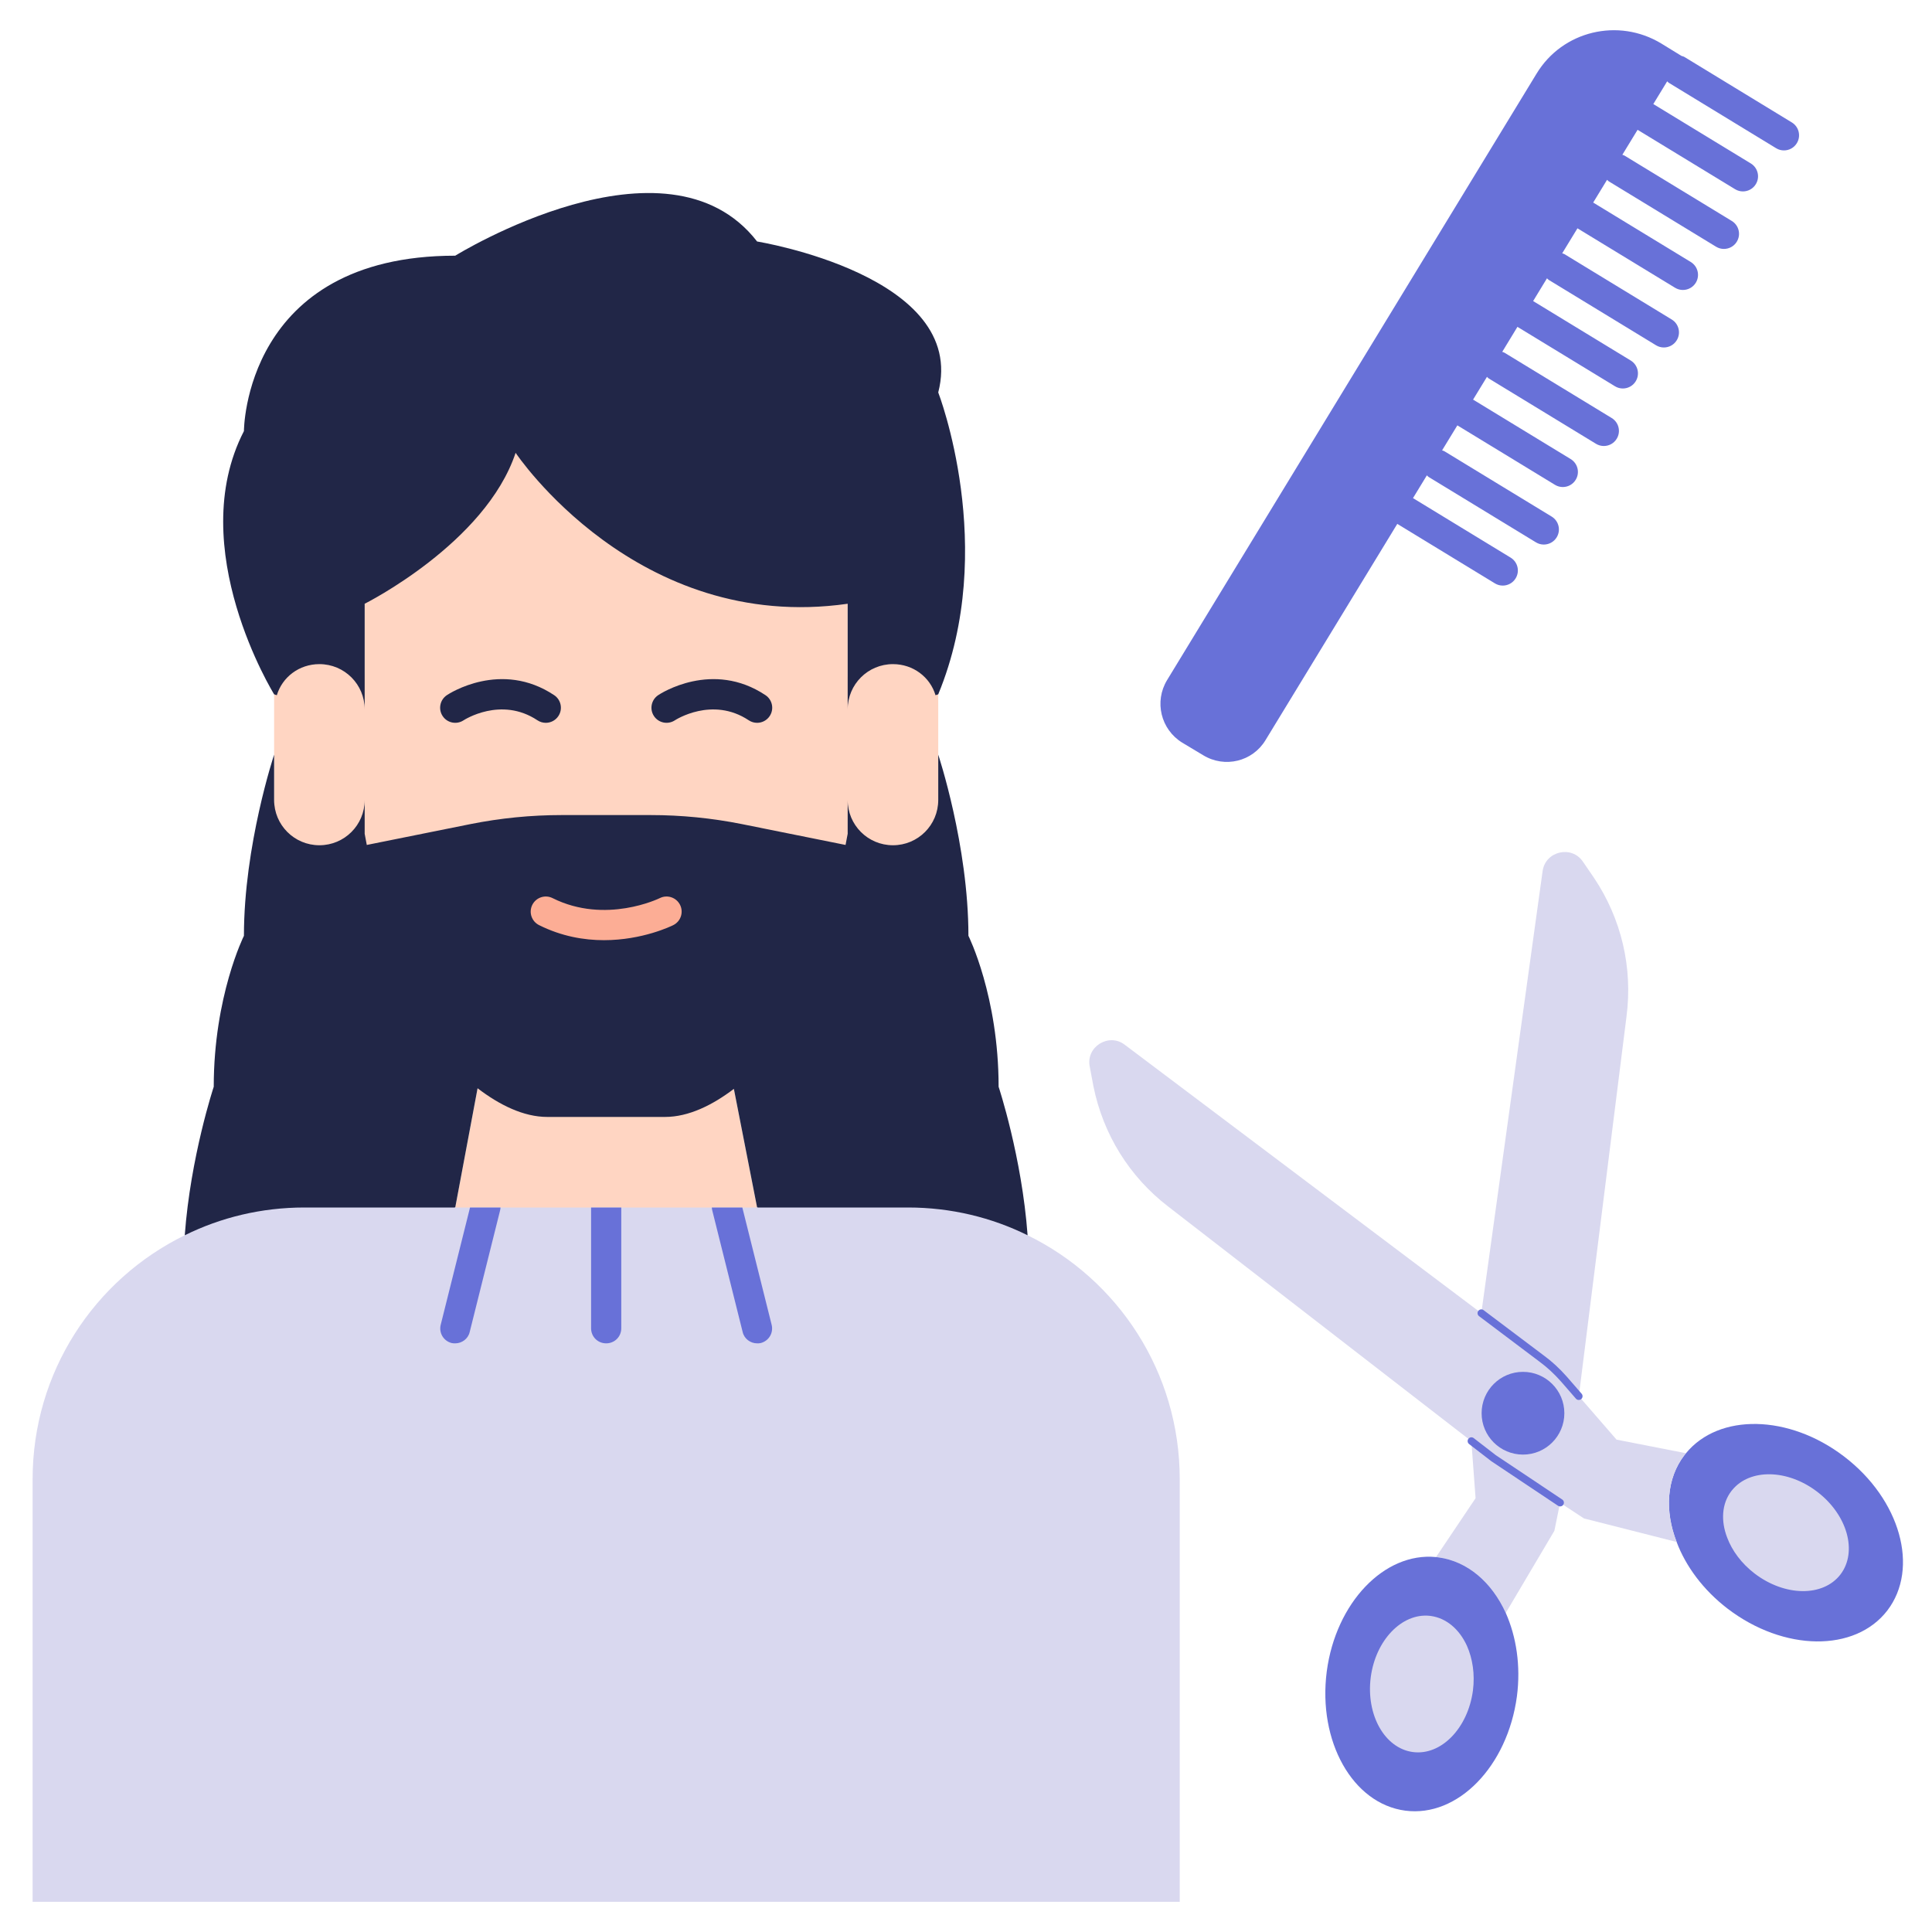 <svg id="Flat" enable-background="new 0 0 512 512" viewBox="0 0 512 512" xmlns="http://www.w3.org/2000/svg"><path d="m194.483 288.56 6.16 31.44-8 8h-32-32l-8-8 5.92-31.6c7.144-12.734 12.16-.4 18.48-.4h31.2c6.24 0 12.4-5.365 18.24.56z" fill="#ffd5c2"/><path d="m247.923 176.24c-1.44-4.8-5.92-8.24-11.28-8.24-6.64 0-12 5.36-12 12v-28c-56 8-88-40-88-40-8 24-40 40-40 40v28c0-6.64-5.36-12-12-12-5.36 0-9.84 3.44-11.28 8.24-.48 1.2-.72 2.48-.72 3.76v40c0 6.64 5.36 12 12 12s12-5.36 12-12v8.96l.56 2.96 27.44-5.52c8-1.6 16.08-2.4 24.24-2.4h23.52c8.16 0 16.24.8 24.24 2.4l27.44 5.52.56-2.96v-8.96c0 6.64 5.36 12 12 12s12-5.36 12-12v-40c0-1.28-.24-2.56-.72-3.76z" fill="#ffd5c2"/><g fill="#212647"><path d="m264.643 288c0-24-8-40-8-40 0-24-8-48-8-48v12c0 6.64-5.36 12-12 12s-12-5.36-12-12v8.96l-.56 2.96-27.44-5.52c-8-1.6-16.08-2.4-24.24-2.4h-23.52c-8.16 0-16.24.8-24.24 2.4l-27.44 5.52-.56-2.96v-8.96c0 6.64-5.36 12-12 12s-12-5.36-12-12v-12s-8 24-8 48c0 0-8 16-8 40 0 0-6.16 18.56-7.68 39.36 10.18 14.793 20.32 8.64 31.68 8.64l40-16 5.92-31.6c5.76 4.4 12.16 7.6 18.48 7.6h31.2c6.24 0 12.56-3.12 18.24-7.44l6.16 31.44 40 16c11.36 0 20.487 6.153 31.68-8.64-1.52-20.8-7.68-39.36-7.68-39.36z"/><path d="m73.363 184.24c1.44-4.8 5.92-8.24 11.28-8.24 6.64 0 12 5.36 12 12v-28s32-16 40-40c0 0 32 48 88 40v28c0-6.64 5.36-12 12-12 5.36 0 9.84 3.44 11.28 8.24l.72-.24c16-38.72 0-80 0-80 8-30.96-48-40-48-40-24-30.96-80 3.76-80 3.76-56 0-56 46.48-56 46.48-16 31.04 8 69.76 8 69.76z"/></g><path d="m488.723 386c14.88 11.36 20 29.6 11.44 40.8-8.56 11.12-27.44 10.88-42.32-.48-6.48-4.96-11.12-11.28-13.52-17.68-3.2-8.24-2.72-16.8 2.08-23.04.16-.16.24-.32.4-.48 8.72-10.64 27.28-10.32 41.92.88z" fill="#6871d8"/><g fill="#d9d8ef"><path d="m418.403 370 10 11.52 18.4 3.6c-.16.16-.24.32-.4.48-4.8 6.24-5.28 14.8-2.08 23.04l-24.56-6.24-6.32-4.16-17.68-11.84-5.84-4.48-80.32-62.16c-10.32-7.92-17.28-19.2-19.84-31.92l-.96-5.12c-1.12-5.28 5.04-9.12 9.28-5.84l94.48 71.12 16 12.08c2.08 1.52 4.08 3.36 5.92 5.36z"/><path d="m422.483 232.72c7.2 10.8 10.24 23.68 8.56 36.64l-12.64 100.64-3.92-4.56c-1.84-2-3.84-3.84-5.92-5.36l-16-12.08 16.24-117.12c.72-5.36 7.76-6.96 10.72-2.48z"/><path d="m395.763 386.4 17.68 11.84-1.52 7.44-12.88 21.76c-3.68-8.08-10.08-13.68-17.84-14.72-.24 0-.4-.08-.64-.08l10.48-15.6-1.12-15.12z"/></g><path d="m399.043 427.44c2.8 6.32 4 14 2.96 22.08-2.48 18.56-15.68 32.16-29.6 30.32s-23.2-18.32-20.8-36.88c2.4-18.24 15.28-31.68 28.96-30.32.24 0 .4.08.64.08 7.76 1.04 14.16 6.64 17.84 14.72z" fill="#6871d8"/><path d="m481.586 395.336c7.995 6.104 10.746 15.905 6.147 21.923-4.599 5.975-14.744 5.846-22.74-.258-3.482-2.665-5.975-6.061-7.265-9.5-1.719-4.428-1.462-9.027 1.118-12.38.086-.086.129-.172.215-.258 4.686-5.717 14.659-5.545 22.525.473z" fill="#d9d8ef"/><path d="m388.751 436.155c1.505 3.396 2.149 7.523 1.59 11.864-1.333 9.973-8.425 17.28-15.905 16.292-7.48-.989-12.466-9.844-11.176-19.816 1.29-9.801 8.21-17.022 15.561-16.292.129 0 .215.043.344.043 4.17.558 7.609 3.567 9.586 7.909z" fill="#d9d8ef"/><path d="m160.643 320h32 8 40c11.36 0 22.16 2.64 31.68 7.36 23.92 11.68 40.32 36.24 40.32 64.64v112h-304v-112c0-28.4 16.4-52.96 40.32-64.64 9.52-4.72 20.32-7.36 31.68-7.36h40 8z" fill="#d9d8ef"/><g><path d="m144.639 191.555c-.762 0-1.531-.219-2.215-.672-9.664-6.43-19.461-.07-19.563 0-1.848 1.219-4.328.727-5.547-1.109-1.227-1.836-.73-4.32 1.109-5.547.574-.398 14.371-9.367 28.438 0 1.84 1.227 2.336 3.711 1.109 5.547-.768 1.156-2.038 1.781-3.331 1.781z" fill="#212647"/></g><g><path d="m200.639 191.555c-.762 0-1.531-.219-2.215-.672-9.668-6.43-19.461-.07-19.562 0-1.852 1.219-4.324.727-5.547-1.109-1.227-1.836-.73-4.32 1.109-5.547.574-.398 14.375-9.367 28.438 0 1.84 1.227 2.336 3.711 1.109 5.547-.769 1.156-2.039 1.781-3.332 1.781z" fill="#212647"/></g><g><path d="m160.057 249.156c-5.273 0-11.219-1-17.203-3.992-1.977-.992-2.777-3.391-1.789-5.367.988-1.969 3.395-2.781 5.367-1.789 14.051 7.023 28.285.07 28.422 0 1.977-.992 4.375-.18 5.367 1.789.988 1.977.188 4.375-1.789 5.367-.48.242-8.156 3.992-18.375 3.992z" fill="#fcad95"/></g><path d="m474.85 32.445-28.441-17.336c-.252-.155-.531-.2-.8-.293l-5.365-3.296c-11.36-6.88-26.16-3.36-33.04 8l-97.92 160.72c-3.44 5.68-1.68 13.04 4 16.56l5.6 3.36c5.68 3.44 13.04 1.68 16.48-4l34.933-57.327 25.87 15.769c.648.398 1.367.586 2.078.586 1.348 0 2.664-.68 3.418-1.922 1.152-1.883.555-4.344-1.332-5.492l-25.872-15.77 3.676-6.032c.161.138.275.313.462.427l28.445 17.328c.652.398 1.367.586 2.078.586 1.348 0 2.668-.68 3.422-1.922 1.148-1.883.551-4.344-1.336-5.492l-28.446-17.329c-.188-.114-.397-.135-.594-.216l4.047-6.63 25.867 15.76c.652.398 1.367.586 2.078.586 1.348 0 2.668-.68 3.418-1.922 1.152-1.883.555-4.344-1.332-5.492l-25.864-15.758 3.682-6.032c.157.133.267.304.448.415l28.441 17.328c.652.398 1.367.586 2.078.586 1.348 0 2.668-.68 3.418-1.922 1.152-1.883.555-4.344-1.332-5.492l-28.441-17.328c-.18-.11-.381-.129-.57-.208l4.034-6.629 25.853 15.751c.652.398 1.367.586 2.078.586 1.348 0 2.668-.68 3.418-1.922 1.152-1.883.555-4.344-1.332-5.492l-25.859-15.755 3.671-6.032c.159.135.27.308.454.419l28.441 17.329c.652.398 1.367.586 2.078.586 1.348 0 2.668-.68 3.418-1.922 1.152-1.883.555-4.344-1.332-5.492l-28.441-17.328c-.186-.114-.392-.134-.587-.214l.005-.009 4.039-6.617 25.863 15.755c.652.398 1.367.586 2.078.586 1.348 0 2.668-.68 3.422-1.922 1.148-1.883.551-4.344-1.336-5.492l-25.86-15.753 3.682-6.032c.156.131.264.3.443.41l28.441 17.328c.652.398 1.367.586 2.078.586 1.348 0 2.668-.68 3.418-1.922 1.152-1.883.555-4.344-1.332-5.492l-28.441-17.328c-.178-.109-.377-.127-.564-.206l4.042-6.622 25.838 15.742c.652.398 1.367.586 2.078.586 1.348 0 2.668-.68 3.418-1.922 1.152-1.883.555-4.344-1.332-5.492l-25.835-15.74 3.678-6.025c.149.124.251.287.422.391l28.441 17.336c.648.398 1.367.586 2.078.586 1.348 0 2.664-.68 3.418-1.922 1.154-1.885.557-4.346-1.33-5.495z" fill="#6871d8"/><g><path d="m132.643 320c0 .32-.08.64-.16.96l-8 32c-.4 1.84-2.08 3.04-3.84 3.04-.32 0-.64 0-.96-.08-2.16-.56-3.44-2.72-2.88-4.88l7.76-31.04z" fill="#6871d8"/></g><g><path d="m164.643 320v32c0 2.24-1.76 4-4 4s-4-1.76-4-4v-32z" fill="#6871d8"/></g><g><path d="m201.603 355.92c-.32.08-.64.08-.96.08-1.76 0-3.44-1.2-3.84-3.04l-8-32c-.08-.32-.16-.64-.16-.96h8.08l7.76 31.04c.56 2.16-.72 4.32-2.88 4.88z" fill="#6871d8"/></g><g><path d="m418.393 371.008c-.277 0-.559-.117-.754-.344l-3.941-4.531c-1.82-2.055-3.75-3.836-5.734-5.289l-16-12.047c-.441-.328-.531-.961-.195-1.398.328-.438.961-.539 1.398-.195l15.988 12.039c2.09 1.523 4.125 3.398 6.047 5.57l3.945 4.539c.363.414.32 1.047-.098 1.414-.187.164-.422.242-.656.242z" fill="#6871d8"/></g><g><path d="m413.456 399.219c-.191 0-.387-.055-.555-.172l-17.688-11.812-5.887-4.547c-.434-.336-.516-.961-.176-1.398.332-.445.961-.516 1.402-.18l5.828 4.508 17.629 11.773c.461.305.582.922.277 1.383-.19.288-.51.445-.83.445z" fill="#6871d8"/></g><circle cx="403.606" cy="374.519" fill="#6871d8" r="10.963"/></svg>
